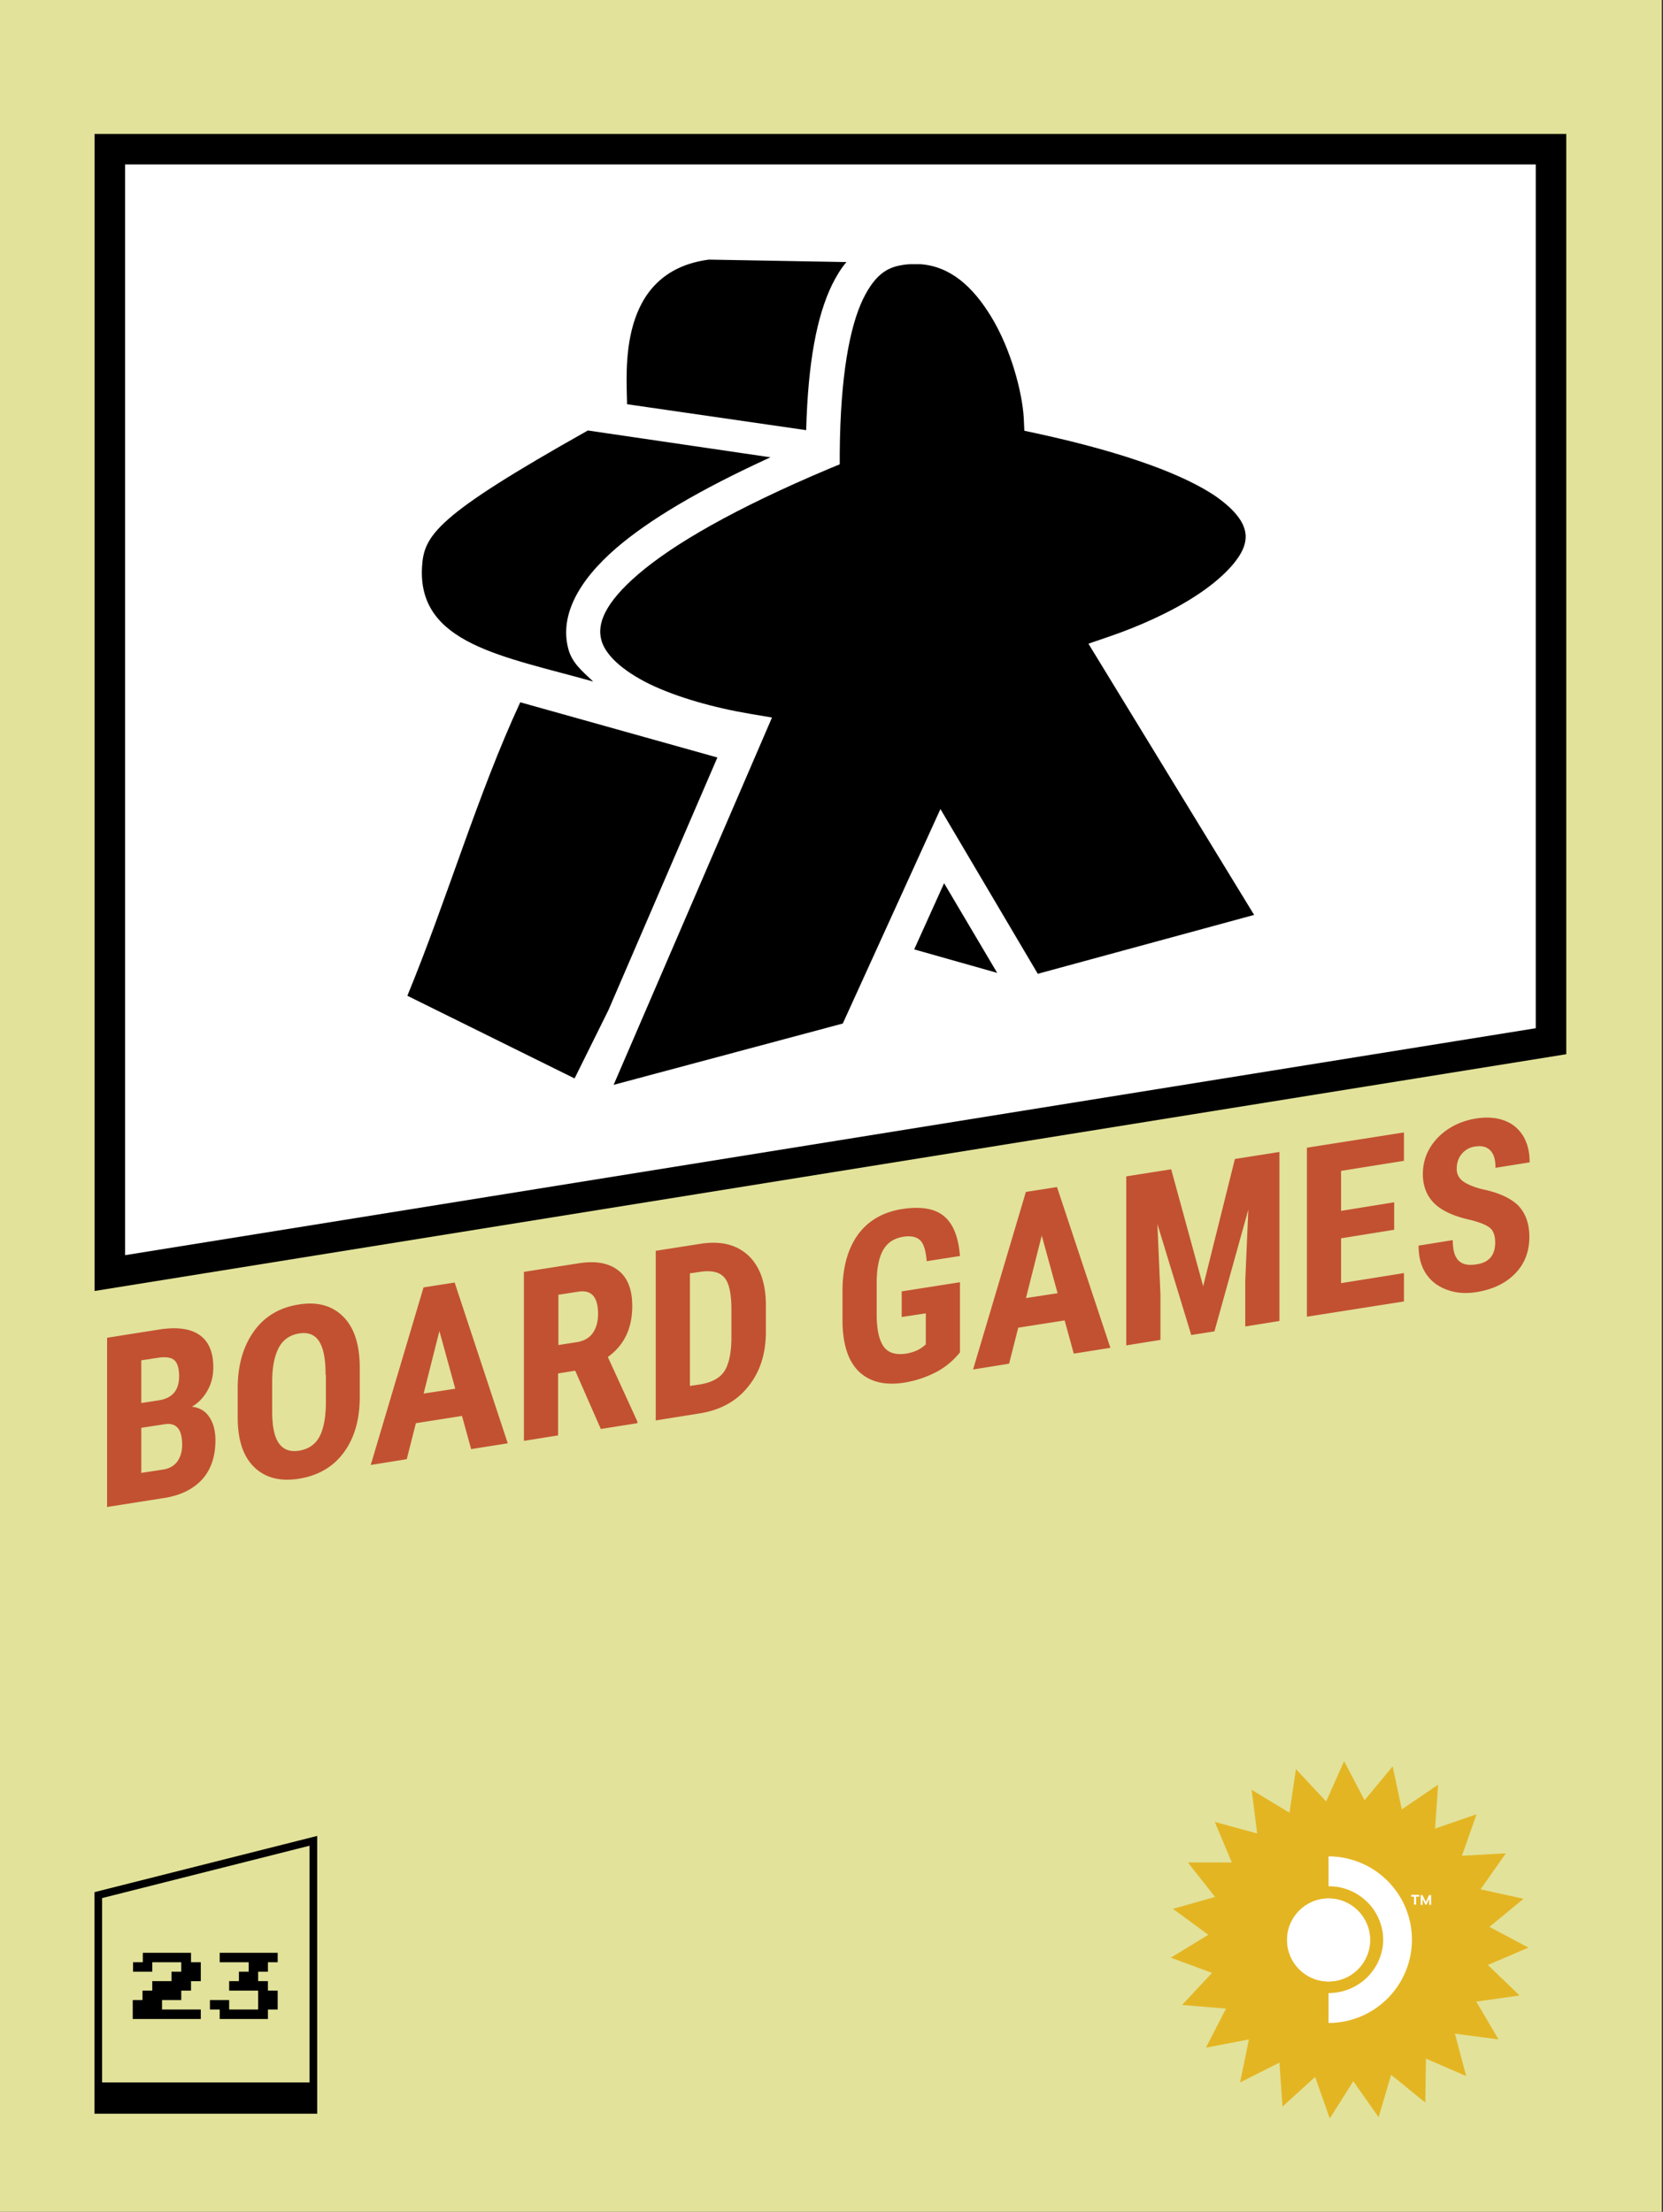 <svg xmlns="http://www.w3.org/2000/svg" id="SD23" viewBox="0 0 54.5 72.5"><rect x="0" y="0" width="54.5" height="72.5" fill="#333333" stroke="none"/><defs><clipPath id="clippath"><circle cx="43.54" cy="63.59" r="1.36" class="cls-4"/></clipPath><style>.cls-4{fill:#fff}.cls-4,.cls-6{stroke-width:0}</style></defs><path d="M-.04 0h54.5v72.5H-.04z" style="stroke-width:0;fill:#e2e29a"/><path d="m10.27 60.34-7.05 1.78v7.04h7.05z" style="stroke:#000;stroke-miterlimit:10;fill:none;stroke-width:.25px"/><path d="M3.22 68.26h7.04v.9H3.22zm1.13-2.08v-.62h.32v-.31h.32v-.31h.63v-.31h.32v-.31h-.95v.31h-.63v-.31h.32v-.31h1.58v.31h.32v.62h-.32v.31h-.32v.31h-.63v.31h1.27v.31H4.37Zm2.85 0v-.31h-.32v-.31h.63v.31h.95v-.62h-.95v-.31h.32v-.31h.32v-.31H7.2v-.31h1.9v.31h-.32v.31h-.32v.31h.32v.31h.32v.62h-.32v.31z" class="cls-6"/><path d="m48.05 68.05-1.32-.57-.02 1.44-1.12-.91-.41 1.39-.83-1.18-.77 1.22-.48-1.36-1.07.97-.1-1.44-1.29.65.29-1.41-1.41.27.66-1.28-1.44-.12.98-1.05-1.35-.5 1.23-.75-1.16-.85 1.38-.39-.89-1.13h1.44l-.56-1.33 1.39.38-.18-1.43 1.24.75.21-1.43.99 1.06.59-1.32.67 1.28.92-1.11.3 1.41 1.19-.81-.1 1.44 1.36-.47-.48 1.36 1.44-.08-.83 1.18 1.41.31-1.12.92 1.28.68-1.33.57 1.04 1-1.42.2.73 1.24-1.43-.19z" style="stroke-width:0;fill:#e4b523"/><path d="M43.54 66.31v-.98a1.8 1.8 0 0 0 1.26-.51c.16-.16.3-.36.39-.57s.14-.44.14-.67-.05-.46-.14-.67-.22-.41-.39-.57a1.77 1.77 0 0 0-1.26-.51v-.98c.72 0 1.42.29 1.93.8a2.724 2.724 0 0 1 0 3.86c-.51.51-1.2.8-1.93.8" class="cls-4"/><circle cx="43.54" cy="63.59" r="1.36" style="fill:#fff"/><path d="M43.54 64.95c.75 0 1.36-.61 1.36-1.36s-.61-1.36-1.36-1.36-1.36.61-1.36 1.36.61 1.36 1.36 1.36" class="cls-4" style="clip-path:url(#clippath)"/><path d="M46.35 62.17h-.1v-.06h.26v.06h-.1v.26h-.07v-.26m.56-.05v.32h-.06v-.2l-.09.19h-.04l-.09-.19v.2h-.06v-.32h.06l.11.23.1-.23z" class="cls-4"/><path d="M50.83 34.13 3.6 41.73V4.89h47.23z" style="fill:#fff;stroke:#000;stroke-miterlimit:10"/><path d="M23.23 8.51c-3.02.4-2.69 3.68-2.68 4.74l5.87.85c.06-2.23.35-3.74.85-4.77.14-.28.29-.53.47-.74l-4.5-.08Zm6.69.15c-.07 0-.15 0-.22.01-.56.06-.99.26-1.42 1.14-.42.88-.74 2.46-.76 5.04v.37l-.34.14c-3.13 1.32-5.13 2.49-6.26 3.46s-1.34 1.64-1.22 2.13c.11.49.67 1.02 1.58 1.47.91.44 2.12.78 3.31.98l.71.12-5.19 12.04 7.51-2.01 3.2-7.03 3.19 5.4 7.09-1.93-5.43-8.89.67-.23c.94-.32 2.01-.79 2.85-1.34.85-.55 1.45-1.18 1.59-1.66.07-.24.06-.44-.06-.7-.13-.26-.4-.57-.89-.91-.99-.67-2.85-1.4-5.84-2.05l-.42-.09-.02-.43c-.05-.82-.41-2.24-1.08-3.33-.59-.96-1.32-1.63-2.31-1.7h-.22Zm-10.67 5.46c-4.96 2.79-5.36 3.42-5.42 4.47-.14 2.52 2.66 2.92 5.61 3.75-.38-.36-.72-.63-.83-1.13-.24-1.02.3-2.13 1.58-3.24 1.07-.92 2.7-1.9 5.06-2.98l-5.99-.88Zm-2.2 8.9c-1.4 3.02-2.39 6.44-3.7 9.62l5.48 2.71 1.11-2.24 3.57-8.28zm13.89 5.93-.98 2.17 2.72.77z" class="cls-6"/><path d="M3.51 49.39v-5.54l1.71-.27q.87-.135 1.32.18c.3.21.45.56.45 1.06 0 .28-.06.53-.19.76s-.29.4-.51.53c.25.03.44.14.57.34.13.19.2.45.2.76 0 .54-.15.97-.44 1.29-.3.32-.72.53-1.29.61l-1.84.29Zm1.12-3.4.58-.09c.44-.07.66-.33.66-.79 0-.25-.05-.42-.15-.52-.1-.09-.27-.12-.5-.09l-.59.09v1.39Zm0 .81v1.48l.72-.11c.2-.03.35-.12.46-.26.1-.14.16-.33.16-.55 0-.5-.18-.72-.54-.68l-.79.12Zm7.16-1c0 .74-.18 1.35-.53 1.82s-.84.75-1.46.85-1.11-.03-1.47-.38-.54-.89-.54-1.63v-.95c0-.76.18-1.38.53-1.87s.84-.78 1.47-.88c.62-.1 1.1.04 1.46.4s.54.92.54 1.68v.95Zm-1.12-.75q0-.75-.21-1.08c-.14-.22-.36-.31-.66-.26s-.52.2-.66.46-.22.63-.22 1.11v.99c0 .48.07.83.22 1.04s.37.29.67.24c.29-.05.51-.19.65-.44s.21-.61.22-1.08v-.96Zm4.49 1.36-1.53.24-.3 1.18-1.18.19 1.73-5.82 1.02-.16 1.74 5.27-1.2.19-.3-1.09Zm-1.28-.73 1.04-.16-.52-1.89-.52 2.06Zm4.97-.75-.56.09v2.03l-1.12.18v-5.54l1.79-.28c.56-.09.99-.01 1.3.23s.46.63.46 1.17c0 .74-.27 1.29-.8 1.67l.97 2.12v.05l-1.2.19-.83-1.89Zm-.56-.84.64-.1c.22-.04.39-.14.5-.3s.17-.37.17-.62c0-.56-.22-.8-.65-.73l-.65.1v1.65Zm3.2 2.45V41l1.47-.23c.65-.1 1.16.02 1.55.37.38.35.58.88.59 1.6v.9c0 .73-.19 1.33-.58 1.81-.38.48-.91.77-1.59.88l-1.44.23Zm1.12-4.79v3.68l.33-.05c.37-.06.64-.2.79-.42s.23-.57.24-1.06v-.96c0-.52-.07-.87-.22-1.05-.14-.18-.39-.25-.74-.21l-.41.06Zm8.85 2.58c-.22.27-.48.49-.79.65s-.66.28-1.03.34c-.64.1-1.13-.02-1.49-.36-.35-.34-.53-.88-.54-1.64v-1c0-.76.17-1.38.5-1.84s.82-.75 1.46-.85c.6-.09 1.06-.02 1.36.23.31.25.48.69.53 1.31l-1.09.17c-.03-.35-.1-.58-.22-.69s-.3-.15-.55-.11c-.3.05-.52.19-.66.44s-.21.61-.21 1.09v1c0 .51.08.86.23 1.07s.4.28.74.23c.22-.04.4-.11.54-.22l.1-.08v-1.02l-.79.12v-.84l1.91-.3v2.29Zm3.44-1.05-1.53.24-.3 1.18-1.18.19 1.73-5.82 1.02-.16 1.75 5.27-1.2.19-.3-1.09Zm-1.28-.73 1.04-.16-.52-1.89-.52 2.06Zm4.76-4.23 1.05 3.84 1.04-4.17 1.46-.23v5.54l-1.12.18v-1.5l.1-2.33-1.11 3.99-.76.12-1.11-3.64.1 2.3v1.5l-1.12.18v-5.54l1.46-.23Zm7.31 1.99-1.74.28v1.47l2.06-.33v.93l-3.18.5v-5.54l3.18-.5v.93l-2.06.33v1.31l1.74-.28zm3.31.42c0-.23-.06-.39-.17-.48-.12-.1-.33-.18-.63-.26-.56-.12-.96-.31-1.2-.55s-.37-.56-.37-.95c0-.47.17-.87.5-1.21.33-.33.75-.54 1.26-.62.34-.05.64-.03.91.07s.47.27.62.51c.14.24.21.52.21.86l-1.12.18c0-.26-.05-.45-.17-.57s-.27-.16-.48-.13a.68.68 0 0 0-.46.25c-.11.13-.16.3-.16.49 0 .15.06.28.18.38s.34.2.65.28c.54.11.93.29 1.18.53.24.25.37.59.37 1.03 0 .48-.15.88-.46 1.2s-.72.52-1.25.61c-.36.06-.68.04-.98-.07-.29-.1-.53-.28-.69-.52-.17-.25-.25-.56-.25-.93l1.12-.18c0 .32.06.54.19.67s.33.17.61.12c.39-.06.59-.3.59-.71" style="stroke-width:0;fill:#c25132"/></svg>
